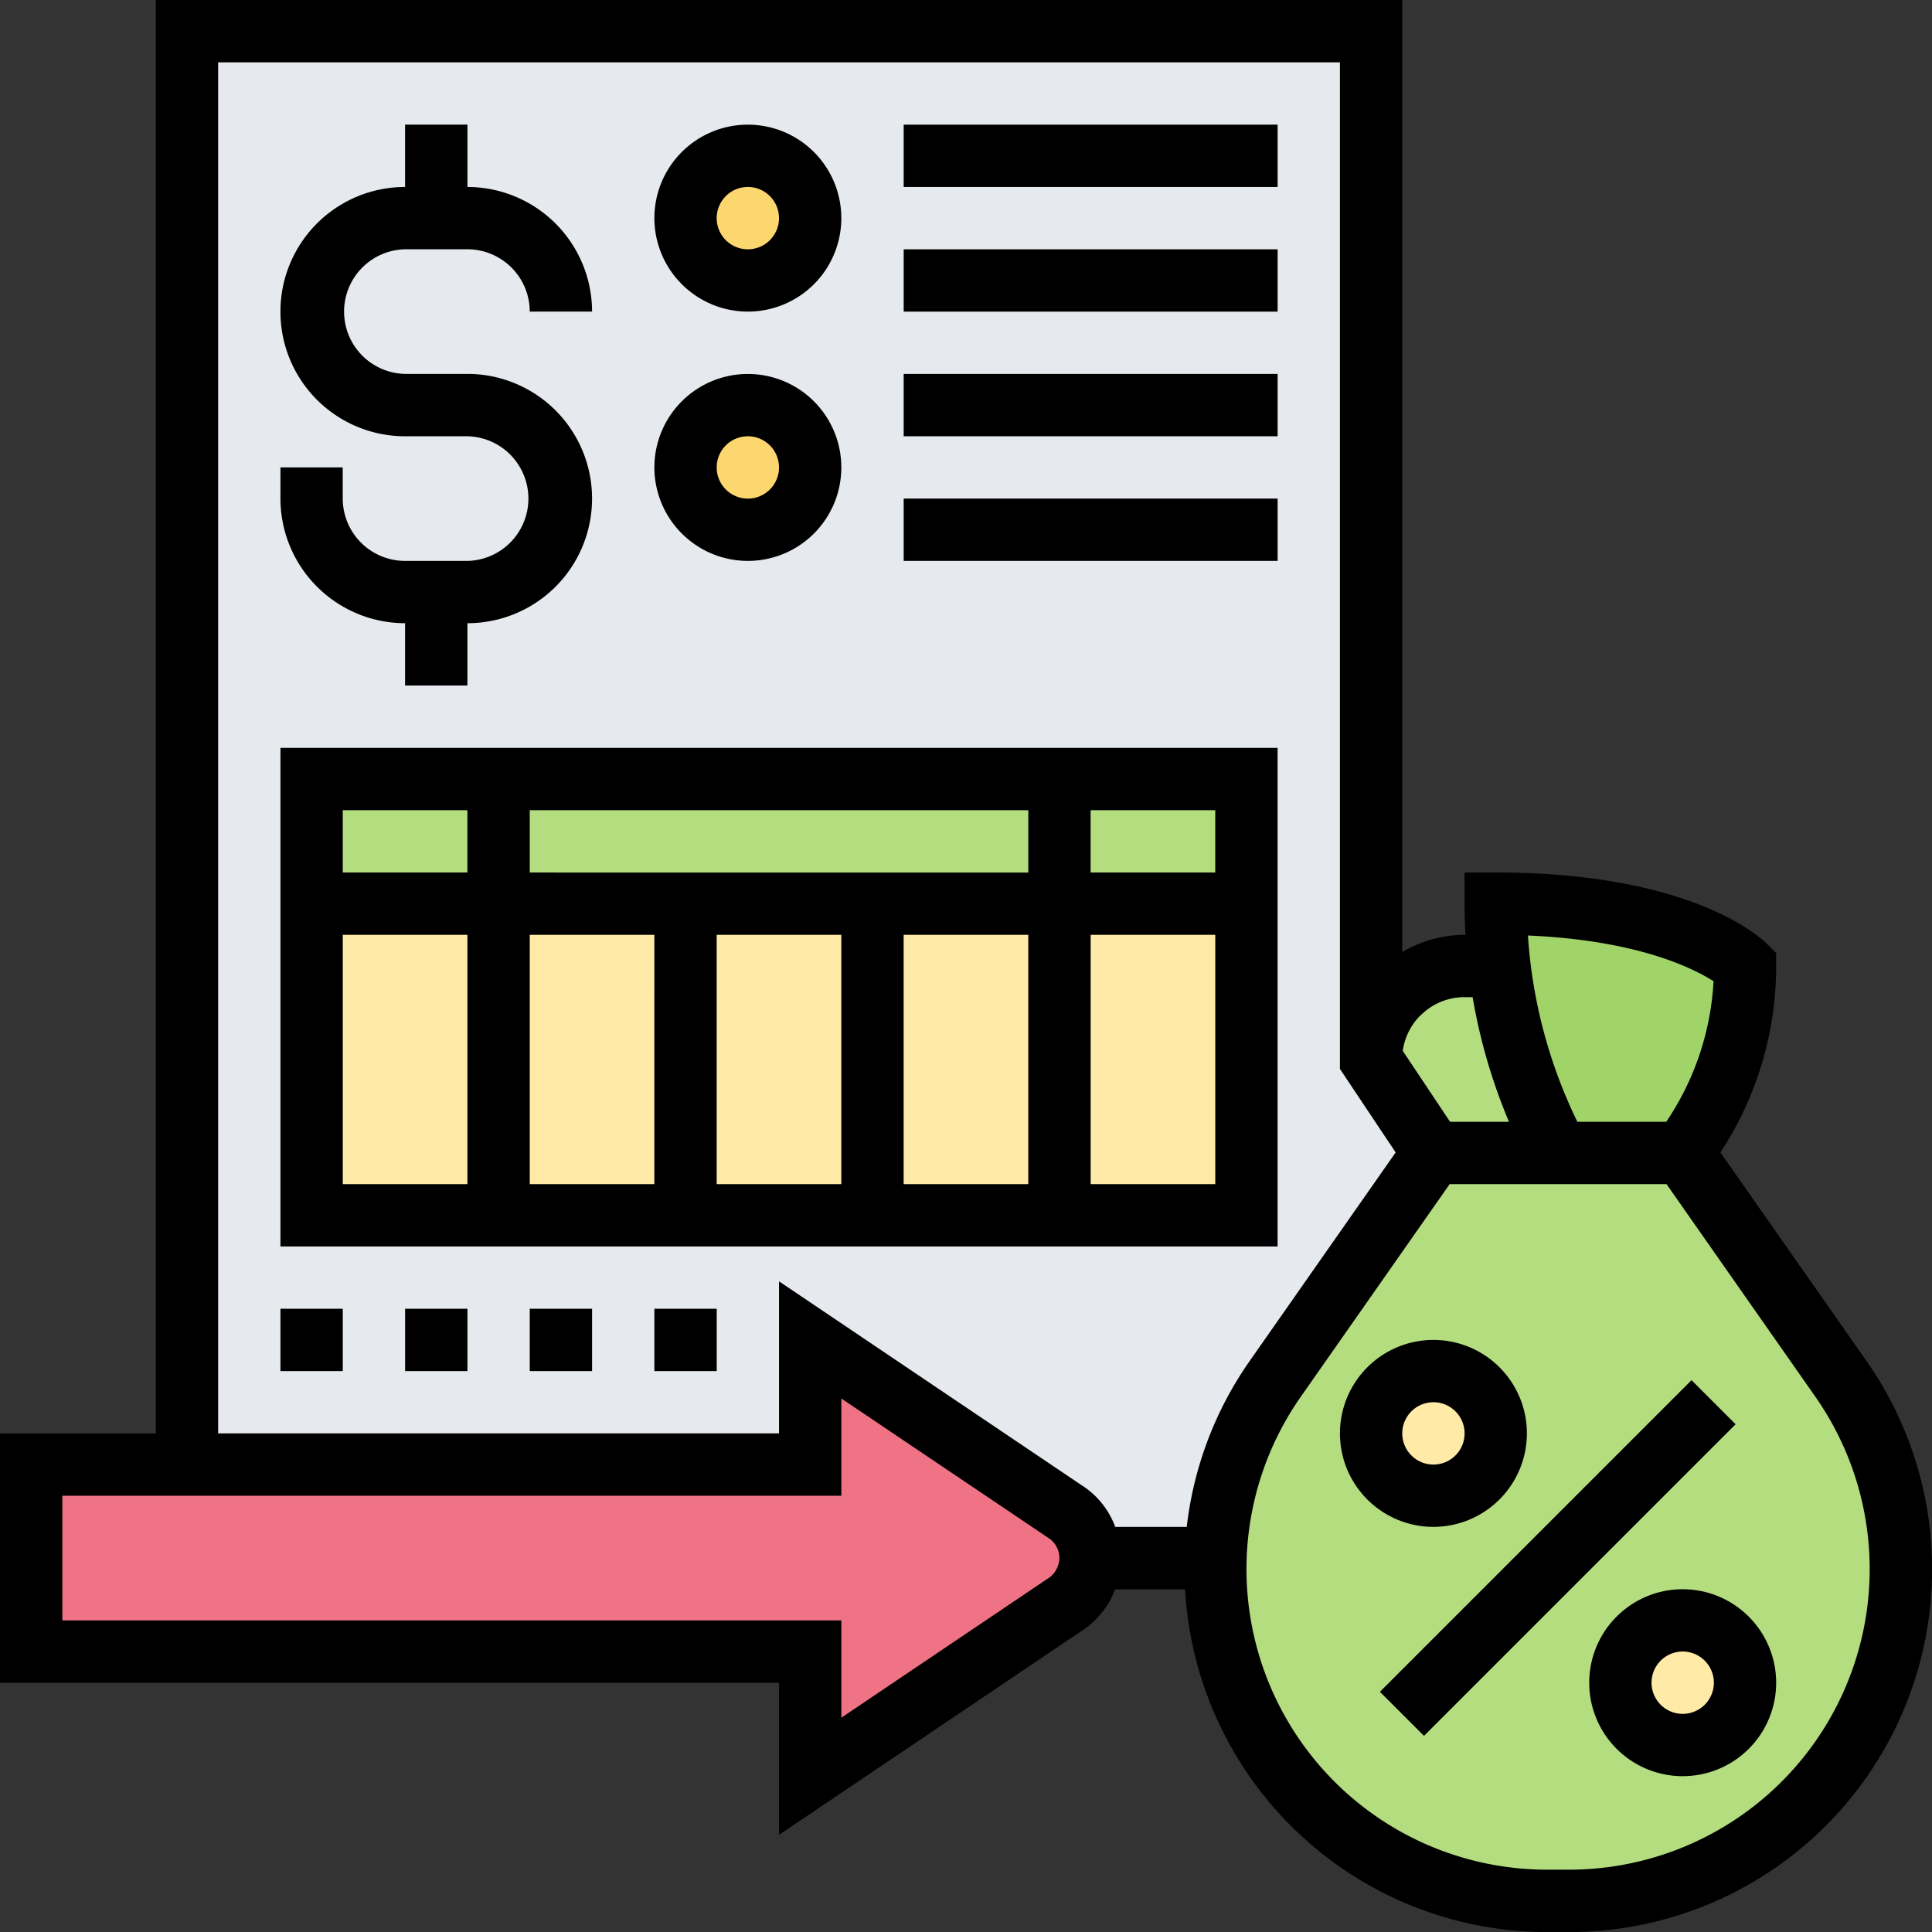 <svg id="impuesto_1_" data-name="impuesto(1)" xmlns="http://www.w3.org/2000/svg" width="67.073" height="67.073" viewBox="0 0 67.073 67.073">
  <rect x="0" y="0" width="67.073" height="67.073" fill="#333333" stroke="none"/>
  <g id="Grupo_974590" data-name="Grupo 974590" transform="translate(1.082 1.082)">
    <g id="Grupo_974579" data-name="Grupo 974579" transform="translate(5.409)">
      <path id="Trazado_651950" data-name="Trazado 651950" d="M47.109,36.7V1H6V54.009H41.711a11.552,11.552,0,0,1,2.066-6.22l5.5-7.843Z" transform="translate(-6 -1)" fill="#e6e9ed"/>
    </g>
    <g id="Grupo_974580" data-name="Grupo 974580" transform="translate(41.109 38.945)">
      <path id="Trazado_651951" data-name="Trazado 651951" d="M60.723,44.843a11.521,11.521,0,0,1-9.433,18.12h-.779A11.524,11.524,0,0,1,39,51.453c0-.13,0-.26.011-.389a11.552,11.552,0,0,1,2.066-6.22L46.573,37h8.655Z" transform="translate(-39 -37)" fill="#b4dd7f"/>
    </g>
    <g id="Grupo_974581" data-name="Grupo 974581" transform="translate(46.518 32.455)">
      <path id="Trazado_651952" data-name="Trazado 651952" d="M50.264,37.037l.227.454H46.164L44,34.245A3.25,3.25,0,0,1,47.245,31h1.212a18.279,18.279,0,0,0,1.807,6.037Z" transform="translate(-44 -31)" fill="#b4dd7f"/>
    </g>
    <g id="Grupo_974582" data-name="Grupo 974582" transform="translate(50.845 30.291)">
      <path id="Trazado_651953" data-name="Trazado 651953" d="M56.655,31.164a10.769,10.769,0,0,1-1.8,5.95l-.368.541H50.164l-.227-.454a18.279,18.279,0,0,1-1.807-6.037A18.009,18.009,0,0,1,48,29a18.209,18.209,0,0,1,6.761,1.082,6,6,0,0,1,1.893,1.082Z" transform="translate(-48 -29)" fill="#a0d468"/>
    </g>
    <g id="Grupo_974583" data-name="Grupo 974583" transform="translate(22.718 12.982)">
      <circle id="Elipse_7802" data-name="Elipse 7802" cx="2" cy="2" r="2" transform="translate(0.2 -0.063)" fill="#fcd770"/>
    </g>
    <g id="Grupo_974584" data-name="Grupo 974584" transform="translate(22.718 4.327)">
      <ellipse id="Elipse_7803" data-name="Elipse 7803" cx="2" cy="2.5" rx="2" ry="2.5" transform="translate(0.2 -0.409)" fill="#fcd770"/>
    </g>
    <g id="Grupo_974585" data-name="Grupo 974585" transform="translate(9.736 30.291)">
      <path id="Trazado_651954" data-name="Trazado 651954" d="M10,29H42.455V39.818H10Z" transform="translate(-10 -29)" fill="#ffeaa7"/>
    </g>
    <g id="Grupo_974586" data-name="Grupo 974586" transform="translate(9.736 25.964)">
      <path id="Trazado_651955" data-name="Trazado 651955" d="M10,25H42.455v4.327H10Z" transform="translate(-10 -25)" fill="#b4dd7f"/>
    </g>
    <g id="Grupo_974587" data-name="Grupo 974587" transform="translate(55.173 55.173)">
      <circle id="Elipse_7804" data-name="Elipse 7804" cx="2.5" cy="2.5" r="2.5" transform="translate(-0.255 -0.254)" fill="#ffeaa7"/>
    </g>
    <g id="Grupo_974588" data-name="Grupo 974588" transform="translate(46.518 46.518)">
      <circle id="Elipse_7805" data-name="Elipse 7805" cx="2" cy="2" r="2" transform="translate(0.4 0.4)" fill="#ffeaa7"/>
    </g>
    <g id="Grupo_974589" data-name="Grupo 974589" transform="translate(0 45.436)">
      <path id="Trazado_651956" data-name="Trazado 651956" d="M36.851,48.939a1.9,1.9,0,0,1,0,3.267l-8.806,5.939V53.818H1V47.327H28.045V43Z" transform="translate(-1 -43)" fill="#ef7385"/>
    </g>
  </g>
  <g id="Grupo_974591" data-name="Grupo 974591" transform="translate(0 0)">
    <path id="Trazado_651957" data-name="Trazado 651957" d="M64.8,47.252,59.727,40.01a11.774,11.774,0,0,0,1.936-6.474v-.448l-.317-.317c-.253-.253-2.675-2.481-9.419-2.481H50.845v1.082c0,.36.011.722.03,1.082h-.031a4.285,4.285,0,0,0-2.163.6V0H5.409V49.764H0v8.655H27.045V63.7l10.447-7.04a2.98,2.98,0,0,0,1.222-1.484h2.429a12.6,12.6,0,0,0,12.562,11.9h.769A12.6,12.6,0,0,0,64.8,47.252Zm-5.311-13.19a9.618,9.618,0,0,1-1.6,4.82l-.042.064H54.761a17.364,17.364,0,0,1-1.716-6.468c3.79.163,5.726,1.128,6.441,1.585Zm-10.171,1.19a2.149,2.149,0,0,1,1.53-.634h.277a19.577,19.577,0,0,0,1.262,4.327H50.342L48.7,36.484a2.142,2.142,0,0,1,.613-1.232ZM36.332,54.833l-7.123,4.8V56.255H2.164V51.927H29.209V48.551l7.17,4.829a.833.833,0,0,1,.4.711.867.867,0,0,1-.45.742ZM27.045,44.484v5.279H7.573V2.164H46.518V36.782h0v.327l1.935,2.9-5.068,7.24A12.532,12.532,0,0,0,41.2,53.009H38.717a2.893,2.893,0,0,0-1.177-1.454Zm27.43,20.425h-.769a10.435,10.435,0,0,1-8.547-16.418l5.169-7.382h7.528l5.168,7.382a10.435,10.435,0,0,1-8.549,16.418Z" transform="translate(0 0)"/>
    <path id="Trazado_651958" data-name="Trazado 651958" d="M0,0H15.3V2.164H0Z" transform="translate(47.906 58.734) rotate(-45)"/>
    <path id="Trazado_651959" data-name="Trazado 651959" d="M54.245,51a3.245,3.245,0,1,0,3.245,3.245A3.249,3.249,0,0,0,54.245,51Zm0,4.327a1.082,1.082,0,1,1,1.082-1.082A1.082,1.082,0,0,1,54.245,55.327Z" transform="translate(4.173 4.173)"/>
    <path id="Trazado_651960" data-name="Trazado 651960" d="M49.491,46.245a3.245,3.245,0,1,0-3.245,3.245A3.249,3.249,0,0,0,49.491,46.245Zm-4.327,0a1.082,1.082,0,1,1,1.082,1.082A1.082,1.082,0,0,1,45.164,46.245Z" transform="translate(3.518 3.518)"/>
    <path id="Trazado_651961" data-name="Trazado 651961" d="M13.327,21.309v2.164h2.164V21.309a4.327,4.327,0,1,0,0-8.655H13.327a2.164,2.164,0,0,1,0-4.327h2.164a2.166,2.166,0,0,1,2.164,2.164h2.164a4.332,4.332,0,0,0-4.327-4.327V4H13.327V6.164a4.327,4.327,0,1,0,0,8.655h2.164a2.164,2.164,0,0,1,0,4.327H13.327a2.166,2.166,0,0,1-2.164-2.164V15.9H9v1.082A4.332,4.332,0,0,0,13.327,21.309Z" transform="translate(0.736 0.327)"/>
    <path id="Trazado_651962" data-name="Trazado 651962" d="M24.245,10.491A3.245,3.245,0,1,0,21,7.245,3.249,3.249,0,0,0,24.245,10.491Zm0-4.327a1.082,1.082,0,1,1-1.082,1.082A1.082,1.082,0,0,1,24.245,6.164Z" transform="translate(1.718 0.327)"/>
    <path id="Trazado_651963" data-name="Trazado 651963" d="M24.245,18.491A3.245,3.245,0,1,0,21,15.245,3.249,3.249,0,0,0,24.245,18.491Zm0-4.327a1.082,1.082,0,1,1-1.082,1.082A1.082,1.082,0,0,1,24.245,14.164Z" transform="translate(1.718 0.982)"/>
    <path id="Trazado_651964" data-name="Trazado 651964" d="M43.618,24H9V41.309H43.618Zm-2.164,4.327H37.127V26.164h4.327ZM24.145,30.491h4.327v8.655H24.145Zm-2.164,8.655H17.655V30.491h4.327Zm8.655-8.655h4.327v8.655H30.636ZM17.655,28.327V26.164H34.964v2.164Zm-2.164-2.164v2.164H11.164V26.164Zm-4.327,4.327h4.327v8.655H11.164Zm25.964,8.655V30.491h4.327v8.655Z" transform="translate(0.736 1.964)"/>
    <path id="Trazado_651965" data-name="Trazado 651965" d="M21,42h2.164v2.164H21Z" transform="translate(1.718 3.436)"/>
    <path id="Trazado_651966" data-name="Trazado 651966" d="M9,42h2.164v2.164H9Z" transform="translate(0.736 3.436)"/>
    <path id="Trazado_651967" data-name="Trazado 651967" d="M13,42h2.164v2.164H13Z" transform="translate(1.064 3.436)"/>
    <path id="Trazado_651968" data-name="Trazado 651968" d="M17,42h2.164v2.164H17Z" transform="translate(1.391 3.436)"/>
    <path id="Trazado_651969" data-name="Trazado 651969" d="M29,4H41.982V6.164H29Z" transform="translate(2.373 0.327)"/>
    <path id="Trazado_651970" data-name="Trazado 651970" d="M29,8H41.982v2.164H29Z" transform="translate(2.373 0.655)"/>
    <path id="Trazado_651971" data-name="Trazado 651971" d="M29,12H41.982v2.164H29Z" transform="translate(2.373 0.982)"/>
    <path id="Trazado_651972" data-name="Trazado 651972" d="M29,16H41.982v2.164H29Z" transform="translate(2.373 1.309)"/>
  </g>
</svg>
